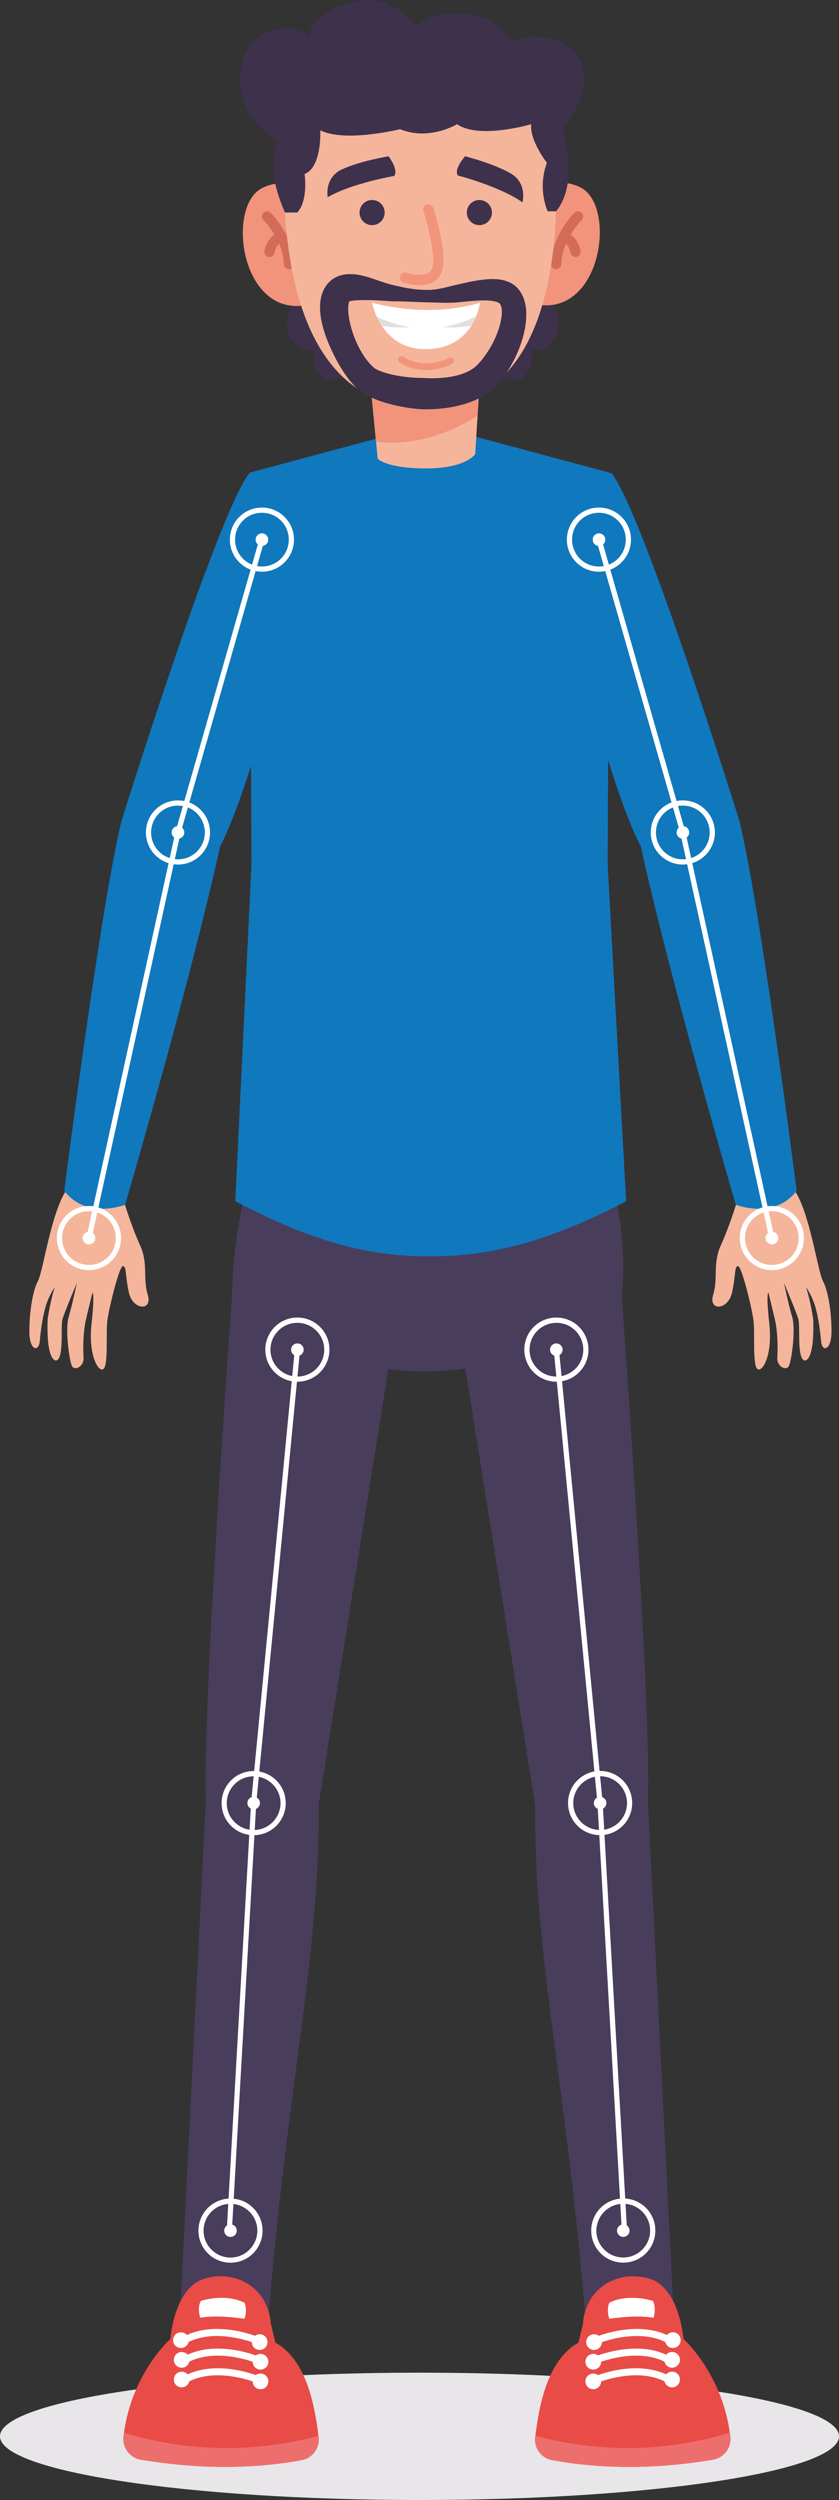 <?xml version="1.0" encoding="UTF-8"?><svg xmlns="http://www.w3.org/2000/svg" viewBox="0 0 120.92 360.1"><rect x="0" y="0" width="120.92" height="360.1" fill="#333333" stroke="none"/><defs><style>.d{fill:#fff;}.e{fill:#ed6f6d;}.f{fill:#d46b58;}.g{fill:#3d314c;}.h{fill:#493d5c;}.i{fill:#e8e6e9;}.j{fill:#e1dfde;}.k{fill:#f2937c;}.l{fill:#1078bd;}.m{fill:#e94b47;}.n{fill:#f5b59b;}</style></defs><g id="a"/><g id="b"><g id="c"><g><path class="i" d="M60.46,360.1c-33.39,0-60.46-4.11-60.46-9.17s27.07-9.17,60.46-9.17,60.46,4.11,60.46,9.17-27.07,9.17-60.46,9.17"/><path class="h" d="M33.4,188.8c-.04-12.42,3.03-20.75,3.03-20.75,19.95-1.29,51.32,0,51.32,0,.04,.12,.09,.24,.13,.36,0,0,3.22,11.34,1.34,20.39-19.41,12.02-38.11,11.23-55.81,0h0Z"/><path class="h" d="M89.59,186.45s4.29,58.44,3.79,73.03l3.85,76.6-12.74-.76c-2.77-35.1-7.5-52.7-7.36-75.34l-10.91-68.14s10.61-5.14,23.38-5.39h0Z"/><path class="m" d="M84.02,334.7c.36-5.04,4.86-7.78,9.45-6.52,4.49,1.23,5.03,8.72,5.03,8.72,0,0,5.48,4.87,6.68,13.5,.03,.19,.06,.38,.08,.58,.18,1.6-.94,3.06-2.52,3.32-7.96,1.32-15.69,1.42-23.15,.06-1.57-.28-2.66-1.74-2.45-3.34l.02-.18c.5-3.81,1.54-10.81,6.21-13.41l.66-2.73h0Z"/><path class="d" d="M85.79,340.5l-.4-.92c.28-.12,6.89-2.96,11.7,.19l-.55,.84c-4.37-2.85-10.69-.14-10.75-.11h0Z"/><path class="d" d="M86.62,340.37c-.1,.62-.68,1.03-1.3,.93-.62-.1-1.03-.68-.93-1.3,.1-.61,.68-1.03,1.3-.93,.62,.1,1.03,.68,.93,1.3h0Z"/><path class="d" d="M97.98,340.1c-.1,.61-.68,1.03-1.3,.93-.62-.1-1.03-.68-.93-1.3,.1-.62,.68-1.03,1.3-.93,.62,.1,1.03,.68,.93,1.3h0Z"/><path class="d" d="M85.91,337.67l-.4-.92c.28-.12,6.89-2.96,11.7,.19l-.55,.84c-4.36-2.85-10.69-.14-10.75-.11h0Z"/><path class="d" d="M86.73,337.54c-.1,.62-.68,1.03-1.3,.93-.62-.1-1.03-.68-.93-1.3,.1-.62,.68-1.03,1.3-.93,.62,.1,1.03,.68,.93,1.3h0Z"/><path class="d" d="M98.09,337.26c-.1,.62-.68,1.03-1.3,.93-.62-.1-1.03-.69-.93-1.3,.1-.62,.68-1.03,1.3-.93,.61,.1,1.03,.69,.93,1.3h0Z"/><path class="d" d="M85.79,343.33l-.4-.92c.28-.12,6.89-2.95,11.7,.19l-.55,.84c-4.37-2.85-10.69-.14-10.75-.11h0Z"/><path class="d" d="M86.62,343.2c-.1,.61-.68,1.03-1.3,.93-.62-.1-1.03-.68-.93-1.3,.1-.62,.68-1.03,1.3-.93,.62,.1,1.03,.68,.93,1.3h0Z"/><path class="d" d="M97.98,342.93c-.1,.62-.68,1.03-1.3,.93-.62-.1-1.03-.69-.93-1.3,.1-.61,.68-1.03,1.3-.93,.62,.1,1.03,.69,.93,1.3h0Z"/><path class="d" d="M94.11,331.43s-3.4-1.17-6.29,.25c-.26,.61-.3,1.49,0,2.32,0,0,3.9-.63,6.37-.15,0,0,.46-1.39-.08-2.42h0Z"/><path class="e" d="M102.73,354.3c-7.96,1.32-15.69,1.42-23.15,.06-1.57-.28-2.66-1.74-2.45-3.34l.02-.18c4.66,1.31,15.54,3.43,28.02-.44,.03,.19,.06,.38,.08,.58,.18,1.6-.94,3.06-2.52,3.32h0Z"/><path class="d" d="M76.01,193.66l-.37-.07c-.05,.27-.07,.55-.07,.82,0,2.2,1.57,4.14,3.81,4.54,.27,.05,.55,.07,.82,.07,2.2,0,4.14-1.57,4.54-3.81,.05-.27,.07-.55,.07-.82,0-2.2-1.57-4.14-3.81-4.54-.27-.05-.55-.07-.82-.07-2.2,0-4.14,1.57-4.54,3.81l.37,.07,.37,.07c.33-1.87,1.97-3.19,3.81-3.19,.23,0,.46,.02,.69,.06,1.87,.33,3.19,1.97,3.19,3.8,0,.23-.02,.46-.06,.69-.33,1.87-1.97,3.19-3.81,3.19-.23,0-.46-.02-.69-.06-1.87-.33-3.19-1.97-3.19-3.8,0-.23,.02-.46,.06-.69l-.37-.07h0Z"/><path class="d" d="M79.29,194.25c-.09,.49,.24,.96,.73,1.05,.49,.09,.96-.24,1.05-.73,.09-.49-.24-.96-.73-1.05-.49-.09-.96,.24-1.05,.73h0Z"/><path class="d" d="M82.31,258.97l-.37-.07c-.05,.28-.07,.55-.07,.82,0,2.2,1.57,4.14,3.81,4.54,.28,.05,.55,.07,.82,.07,2.2,0,4.14-1.57,4.54-3.81,.05-.27,.07-.55,.07-.82,0-2.2-1.57-4.14-3.81-4.54-.27-.05-.55-.07-.82-.07-2.2,0-4.14,1.57-4.54,3.81l.37,.07,.37,.07c.34-1.87,1.97-3.19,3.81-3.19,.23,0,.46,.02,.69,.06,1.87,.33,3.19,1.97,3.19,3.8,0,.23-.02,.46-.06,.69-.34,1.87-1.97,3.19-3.81,3.19-.23,0-.46-.02-.69-.06-1.87-.34-3.19-1.97-3.19-3.8,0-.23,.02-.46,.06-.69l-.37-.07h0Z"/><path class="d" d="M85.6,259.55c-.09,.49,.24,.96,.73,1.05,.49,.09,.96-.24,1.05-.73,.09-.49-.24-.96-.73-1.05-.49-.09-.96,.24-1.05,.73h0Z"/><path class="d" d="M85.65,320.55l-.37-.07c-.05,.27-.07,.55-.07,.82,0,2.2,1.57,4.14,3.81,4.54,.27,.05,.55,.07,.82,.07,2.2,0,4.14-1.57,4.54-3.81,.05-.28,.07-.55,.07-.82,0-2.2-1.57-4.14-3.81-4.54-.27-.05-.55-.07-.82-.07-2.2,0-4.14,1.57-4.54,3.81l.37,.07,.37,.07c.33-1.87,1.97-3.19,3.8-3.19,.23,0,.46,.02,.69,.06,1.87,.33,3.19,1.97,3.19,3.8,0,.23-.02,.46-.06,.69-.34,1.87-1.97,3.19-3.81,3.19-.23,0-.46-.02-.69-.06-1.87-.34-3.19-1.97-3.19-3.8,0-.23,.02-.46,.06-.69l-.37-.07h0Z"/><path class="d" d="M88.94,321.14c-.09,.49,.24,.96,.73,1.05,.49,.09,.96-.24,1.05-.73,.09-.49-.24-.96-.73-1.05-.49-.09-.96,.24-1.05,.73h0Z"/><polygon class="d" points="79.81 194.45 86.11 259.74 89.62 321.32 90.37 321.27 86.86 259.69 80.56 194.37 79.81 194.45 79.81 194.45"/><path class="h" d="M33.46,186.45s-4.29,58.44-3.79,73.03l-3.85,76.6,12.74-.76c2.77-35.1,7.5-52.7,7.36-75.34l10.91-68.14s-10.61-5.14-23.38-5.39h0Z"/><path class="m" d="M39.03,334.7c-.36-5.04-4.86-7.78-9.45-6.52-4.49,1.23-5.03,8.72-5.03,8.72,0,0-5.48,4.87-6.68,13.5-.03,.19-.06,.38-.08,.58-.18,1.6,.94,3.06,2.52,3.32,7.96,1.32,15.69,1.42,23.15,.06,1.57-.28,2.66-1.74,2.46-3.34l-.02-.18c-.5-3.81-1.54-10.81-6.21-13.41l-.66-2.73h0Z"/><path class="d" d="M37.26,340.5l.4-.92c-.28-.12-6.89-2.96-11.7,.19l.55,.84c4.37-2.85,10.69-.14,10.75-.11h0Z"/><path class="d" d="M36.43,340.37c.1,.62,.68,1.03,1.3,.93,.62-.1,1.03-.68,.93-1.3-.1-.61-.68-1.03-1.3-.93-.62,.1-1.03,.68-.93,1.3h0Z"/><path class="d" d="M25.07,340.1c.1,.61,.68,1.03,1.3,.93,.62-.1,1.03-.68,.93-1.3-.1-.62-.68-1.03-1.3-.93-.62,.1-1.03,.68-.93,1.3h0Z"/><path class="d" d="M37.14,337.67l.4-.92c-.28-.12-6.89-2.96-11.7,.19l.55,.84c4.37-2.85,10.69-.14,10.75-.11h0Z"/><path class="d" d="M36.31,337.54c.1,.62,.68,1.03,1.3,.93,.62-.1,1.03-.68,.93-1.3-.1-.62-.68-1.03-1.3-.93-.62,.1-1.03,.68-.93,1.3h0Z"/><path class="d" d="M24.96,337.26c.1,.62,.68,1.03,1.3,.93,.62-.1,1.03-.69,.93-1.3-.1-.62-.68-1.03-1.3-.93-.62,.1-1.03,.69-.93,1.3h0Z"/><path class="d" d="M37.26,343.33l.4-.92c-.28-.12-6.89-2.95-11.7,.19l.55,.84c4.37-2.85,10.69-.14,10.75-.11h0Z"/><path class="d" d="M36.43,343.2c.1,.61,.68,1.03,1.3,.93,.62-.1,1.03-.68,.93-1.3-.1-.62-.68-1.03-1.3-.93-.62,.1-1.03,.68-.93,1.3h0Z"/><path class="d" d="M25.07,342.93c.1,.62,.68,1.03,1.3,.93,.62-.1,1.03-.69,.93-1.3-.1-.61-.68-1.03-1.3-.93-.62,.1-1.03,.69-.93,1.3h0Z"/><path class="d" d="M28.94,331.43s3.4-1.17,6.29,.25c.27,.61,.3,1.49,0,2.32,0,0-3.9-.63-6.37-.15,0,0-.47-1.39,.08-2.42h0Z"/><path class="e" d="M20.32,354.3c7.96,1.32,15.69,1.42,23.15,.06,1.57-.28,2.66-1.74,2.46-3.34l-.02-.18c-4.66,1.31-15.54,3.43-28.02-.44-.03,.19-.06,.38-.08,.58-.18,1.6,.94,3.06,2.52,3.32h0Z"/><path class="d" d="M47.04,193.66l-.37,.07c.04,.23,.06,.46,.06,.69,0,1.84-1.32,3.47-3.19,3.8-.23,.04-.46,.06-.69,.06-1.84,0-3.47-1.31-3.81-3.19-.04-.23-.06-.46-.06-.69,0-1.84,1.32-3.47,3.19-3.8,.23-.04,.46-.06,.69-.06,1.84,0,3.47,1.31,3.81,3.19l.37-.07,.37-.07c-.4-2.24-2.35-3.81-4.54-3.81-.27,0-.54,.02-.82,.07-2.24,.4-3.81,2.35-3.81,4.54,0,.27,.02,.55,.07,.82,.4,2.24,2.35,3.81,4.54,3.81,.27,0,.54-.02,.82-.07,2.24-.4,3.81-2.35,3.81-4.54,0-.27-.02-.54-.07-.82l-.37,.07h0Z"/><path class="d" d="M43.75,194.25c.09,.49-.24,.96-.73,1.05-.49,.09-.96-.24-1.05-.73-.09-.49,.24-.96,.73-1.05,.49-.09,.96,.24,1.05,.73h0Z"/><path class="d" d="M40.74,258.97l-.37,.07c.04,.23,.06,.46,.06,.69,0,1.84-1.32,3.47-3.19,3.81-.23,.04-.46,.06-.69,.06-1.84,0-3.47-1.32-3.81-3.19-.04-.23-.06-.46-.06-.69,0-1.84,1.32-3.47,3.19-3.8,.23-.04,.46-.06,.69-.06,1.84,0,3.47,1.32,3.81,3.19l.37-.07,.37-.07c-.4-2.24-2.35-3.81-4.54-3.81-.27,0-.54,.02-.82,.07-2.24,.4-3.81,2.35-3.81,4.54,0,.27,.02,.54,.07,.82,.4,2.24,2.35,3.81,4.54,3.81,.27,0,.54-.02,.82-.07,2.24-.4,3.81-2.35,3.81-4.54,0-.27-.02-.54-.07-.82l-.37,.07h0Z"/><path class="d" d="M37.45,259.55c.09,.49-.24,.96-.73,1.05-.49,.09-.96-.24-1.05-.73-.09-.49,.24-.96,.73-1.05,.49-.09,.96,.24,1.05,.73h0Z"/><path class="d" d="M37.4,320.55l-.37,.07c.04,.23,.06,.46,.06,.69,0,1.84-1.32,3.47-3.19,3.81-.23,.04-.46,.06-.69,.06-1.84,0-3.47-1.32-3.81-3.19-.04-.23-.06-.46-.06-.69,0-1.84,1.32-3.47,3.19-3.8,.23-.04,.46-.06,.69-.06,1.84,0,3.47,1.32,3.81,3.19l.37-.07,.37-.07c-.4-2.24-2.35-3.81-4.54-3.81-.27,0-.54,.02-.82,.07-2.24,.4-3.81,2.35-3.81,4.54,0,.27,.02,.54,.07,.82,.4,2.24,2.35,3.81,4.54,3.81,.27,0,.54-.02,.82-.07,2.24-.4,3.81-2.35,3.81-4.54,0-.27-.02-.54-.07-.82l-.37,.07h0Z"/><path class="d" d="M34.11,321.14c.09,.49-.24,.96-.73,1.05-.49,.09-.96-.24-1.05-.73-.09-.49,.24-.96,.73-1.05,.49-.09,.96,.24,1.05,.73h0Z"/><polygon class="d" points="42.49 194.37 36.19 259.68 32.68 321.27 33.42 321.32 36.93 259.74 43.24 194.45 42.49 194.37 42.49 194.37"/><path class="l" d="M90.24,173.02c-9.94,5.2-18.62,8.01-28.33,7.94-9.71,.07-18.06-2.74-28-7.94l2.33-48.44-.25-56.5,18.66-5.01c2.38-.64,4.82-.95,7.26-.96,2.44,.01,4.88,.32,7.26,.96l18.66,5.01-.25,56.5,2.66,48.44h0Z"/><path class="n" d="M69.1,55.51l-.27,4.39-.34,5.5s-1.28,2.07-7.08,2.07-6.98-1.41-6.98-1.41l-.23-2.44-.78-8.1h15.69Z"/><path class="k" d="M69.1,55.51l-.27,4.39c-2.42,1.54-8.14,4.56-14.64,3.71l-.78-8.1h15.69Z"/><path class="g" d="M42.54,43.22s-1.99,2.63-.83,5.11c1.16,2.48,3.36,2.04,3.36,2.04,0,0-.22,3.27,1.77,4.22,1.99,.95,4.46-1.64,4.04-4.22-.42-2.58-4.25-8.95-8.34-7.16h0Z"/><path class="g" d="M79.3,43.22s1.99,2.63,.83,5.11c-1.16,2.48-3.37,2.04-3.37,2.04,0,0,.22,3.27-1.77,4.22-1.99,.95-4.46-1.64-4.04-4.22,.42-2.58,4.25-8.95,8.34-7.16h0Z"/><path class="k" d="M46.67,29.86s-3.52-5.28-8.8-2.82c-5.28,2.46-3.28,18.26,5.93,16.96,0,0,4.46-6.58,2.87-14.15h0Z"/><path class="f" d="M41.65,38.78c-.39,0-.72-.31-.73-.7-.16-3.69-2.91-6.34-2.94-6.36-.29-.28-.31-.74-.03-1.04,.28-.29,.74-.31,1.04-.03,.13,.12,3.21,3.07,3.4,7.37,.02,.4-.3,.75-.7,.77h-.03Z"/><path class="f" d="M38.84,37.02h-.11c-.4-.07-.68-.44-.62-.84,.01-.09,.33-2.1,2.17-2.82,.38-.15,.8,.04,.95,.42,.15,.38-.04,.8-.42,.95-1.04,.4-1.25,1.66-1.25,1.67-.05,.36-.37,.63-.73,.63h0Z"/><path class="k" d="M76.17,30.12s2.11-5.63,7.4-3.17c5.28,2.46,3.28,18.26-5.93,16.96,0,0-3.05-6.22-1.46-13.8h0Z"/><path class="f" d="M80.15,38.78h-.03c-.4-.02-.72-.36-.7-.77,.19-4.3,3.27-7.25,3.4-7.37,.3-.28,.76-.27,1.04,.03,.28,.29,.26,.76-.03,1.04-.04,.04-2.78,2.69-2.94,6.36-.02,.39-.34,.7-.73,.7h0Z"/><path class="f" d="M82.96,37.02c-.36,0-.67-.26-.73-.62,0-.03-.22-1.27-1.25-1.67-.38-.15-.56-.58-.42-.95,.15-.38,.57-.56,.95-.42,1.84,.72,2.16,2.74,2.17,2.82,.06,.4-.22,.77-.62,.83h-.11Z"/><path class="n" d="M41.34,17.14s-5.05,41.52,19.65,41.52,18.49-41.88,18.49-41.88l-38.15,.37h0Z"/><path class="g" d="M51.82,30.62c0,1,.81,1.81,1.81,1.81s1.81-.81,1.81-1.81-.81-1.81-1.81-1.81-1.81,.81-1.81,1.81h0Z"/><path class="g" d="M70.9,30.62c0,1-.81,1.81-1.81,1.81s-1.81-.81-1.81-1.81,.81-1.81,1.81-1.81,1.81,.81,1.81,1.81h0Z"/><path class="g" d="M67.03,22.51s-1.63,1.8-1.06,2.76c0,0,6.14,1.6,9.32,3.87,0,0,.79-2.77-1.75-4.2-2.54-1.43-6.51-2.43-6.51-2.43h0Z"/><path class="g" d="M56,22.51s1.47,1.92,.82,2.83c0,0-6.23,1.08-9.59,3.07,0,0-.55-2.82,2.09-4.03,2.65-1.21,6.68-1.87,6.68-1.87h0Z"/><path class="k" d="M60.42,41.07c-.83,0-1.65-.17-2.28-.38-.38-.13-.59-.54-.46-.93,.13-.39,.54-.59,.93-.46,.03,0,3.05,.96,3.66-.62,.57-1.49-.46-5.89-1.24-8.31-.12-.39,.09-.8,.47-.93,.39-.13,.8,.09,.93,.47,.22,.69,2.17,6.83,1.22,9.3-.55,1.43-1.89,1.87-3.22,1.87h0Z"/><path class="k" d="M61.44,53.31c-1.17,0-2.5-.27-3.84-1.11-.23-.14-.3-.45-.15-.68,.14-.23,.45-.3,.67-.15,3.22,2.02,6.44,.25,6.57,.17,.23-.13,.53-.05,.67,.18,.13,.23,.05,.53-.18,.67-.1,.06-1.65,.92-3.74,.92h0Z"/><path class="d" d="M53.62,43.59s.17,.9,.69,2.04c.19,.42,.43,.86,.73,1.31,1.11,1.68,3.03,3.35,6.25,3.35,3.61,0,5.58-1.69,6.65-3.38h0c.29-.46,.51-.91,.68-1.33,.45-1.11,.55-1.98,.55-1.98,0,0-6.62,2.35-15.55,0h0Z"/><path class="j" d="M63.7,47.11s2.42,.2,4.25-.21h0c.29-.46,.51-.91,.68-1.33-.8,.39-2.79,1.27-4.93,1.54h0Z"/><path class="j" d="M54.32,45.63c.19,.42,.43,.86,.73,1.31,1.81,.36,4.09,.17,4.09,.17-2.04-.26-3.95-1.07-4.82-1.48h0Z"/><path class="g" d="M65.41,41.1c1.4-.3,2.84-.68,4.45-.84,.4-.04,.82-.07,1.26-.06,.44,0,.9,.04,1.41,.16,.25,.06,.51,.14,.78,.25,.13,.05,.27,.12,.4,.2,.14,.08,.28,.17,.41,.27,.53,.4,.92,.94,1.17,1.46,.25,.52,.39,1.04,.47,1.53,.08,.49,.1,.95,.09,1.4-.02,.9-.15,1.74-.34,2.55-.39,1.61-1.01,3.12-1.81,4.54-.4,.71-.85,1.4-1.37,2.06-.13,.16-.26,.33-.4,.49l-.21,.24-.25,.26c-.34,.35-.71,.66-1.09,.94-1.54,1.1-3.21,1.66-4.83,2-1.63,.33-3.24,.44-4.84,.4-1.6-.12-3.16-.38-4.72-.81-.78-.21-1.55-.48-2.34-.82-.4-.18-.79-.38-1.2-.63l-.16-.1-.18-.12c-.11-.08-.22-.16-.32-.24-.2-.16-.38-.33-.55-.49-.34-.33-.62-.67-.89-1-.27-.34-.51-.68-.74-1.02-.46-.68-.86-1.37-1.23-2.08-.37-.71-.71-1.42-1.02-2.16-.31-.74-.58-1.5-.8-2.3-.22-.8-.39-1.64-.43-2.57-.02-.46,0-.96,.09-1.49,.09-.53,.26-1.11,.61-1.7,.34-.59,.92-1.17,1.59-1.49,.32-.17,.68-.28,.98-.34,.29-.06,.57-.1,.82-.1,1.02-.04,1.82,.15,2.59,.36,.76,.22,1.47,.48,2.16,.72,.35,.11,.69,.23,1.02,.32,.34,.1,.64,.16,1.01,.25,.71,.16,1.42,.33,2.12,.43,.7,.11,1.41,.17,2.11,.19,.7,.02,1.4-.03,2.09-.17,.69-.13,1.37-.31,2.05-.47h0Zm-15.08,2.35s-.07,.16-.1,.35c-.03,.19-.05,.43-.05,.69,0,.53,.08,1.13,.2,1.75,.25,1.23,.69,2.51,1.29,3.69,.3,.59,.63,1.16,1,1.67,.37,.51,.78,.98,1.18,1.32,.1,.08,.19,.16,.28,.21l.12,.07,.14,.07c.22,.11,.49,.21,.77,.31,.56,.2,1.19,.35,1.82,.48,1.28,.25,2.61,.38,3.93,.38,1.31,.08,2.63,.06,3.86-.14,1.23-.19,2.4-.56,3.26-1.12,.22-.14,.41-.29,.59-.45l.13-.13,.16-.16c.11-.11,.21-.23,.31-.34,.4-.47,.78-.98,1.13-1.52,.69-1.08,1.25-2.27,1.61-3.47,.18-.6,.3-1.2,.35-1.76,.05-.55-.01-1.07-.13-1.35-.06-.14-.1-.21-.15-.26l-.04-.04-.08-.06c-.06-.04-.15-.08-.25-.12-.41-.16-1.03-.23-1.67-.25-1.3-.02-2.73,.16-4.21,.3-.76,.06-1.52,.05-2.29,.03-.76-.03-1.52-.04-2.28-.06-.75-.02-1.5-.06-2.25-.09-.74-.03-1.48-.04-2.22-.05-.18,0-.36,0-.57-.02l-.58-.04-1.13-.07c-.74-.04-1.46-.05-2.14-.04-.67,0-1.32,.04-1.76,.12-.11,.02-.18,.04-.24,.07l-.02,.04h0Z"/><path class="g" d="M40.07,20.33s-6.56-3.1-5.3-10.86c.76-4.66,6.33-7.06,9.68-4.21,0,0,.37-3.86,7.37-5.14,5.02-.92,8.19,3.8,8.19,3.8,0,0,1.55-2.59,7.28-1.96,5.04,.55,6.15,4.08,6.15,4.08,0,0,4.05-1.77,7.64,.16,6.08,3.27,1.6,10.45,0,12.41,0,0,2.51,7.57-.93,11.83h-1.21s-1.53-3.19-.12-6.99c0,0-2.51-3.22-2.26-5.56,0,0-7.49,2.22-10.69,0,0,0-4.01,2.44-8.21,.72,0,0-7.94,1.96-11.5,.16,0,0,.27,5.31-2.26,6.29,0,0,.56,3.83-1.06,5.55h-1.75s-3.18-6.53-1-10.29h0Z"/><path class="n" d="M17.83,172.97s1.11,3.68,2.34,6.36c1.23,2.68,.39,4.74,1.12,7.16,.74,2.42-2.15,2.24-2.71-.3-.56-2.53-.32-3.73-.85-3.82-.53-.08-2.04,6.1-2.26,7.87-.22,1.77,.15,6.22-.52,6.91-.67,.69-2.26-1.81-1.76-6.43,.51-4.62,.13-4.52,.13-4.52,0,0-.44,1.79-.9,3.72-.46,1.93-.46,4.28-.38,5.6,.09,1.32-1.26,1.97-1.65,1.27-.4-.71-1.03-5.31-.49-7.11,.53-1.8,1.18-4.88,1.18-4.88,0,0-1.77,4.14-2.07,5.2-.3,1.07,.2,5.14-.73,5.89-.38,.31-1.62-.1-1.41-5.91,0,0,.42-2.83,1.04-4.59,0,0-.95,1.31-1.41,3.07-.41,1.55-.63,3.18-.77,4.75-.14,1.57-1.5,1.36-1.5-1.41,0-2.77,.46-5.82,1.24-7.29,.78-1.47,1.91-10.09,4.22-13.25l8.12,1.71h0Z"/><path class="l" d="M43.89,80.64s-6.63,30.68-12.18,41.3c0,0-3.05,14.93-13.67,51.59,0,0-5.54,2.2-8.78-2,0,0,5.13-40.3,8.22-53.18,0,0,13.87-44.52,18.51-50.26,0,0,7.16,2.91,7.89,12.56h0Z"/><path class="d" d="M42,77.73h-.38c0,1.07-.43,2.04-1.13,2.74-.7,.7-1.67,1.13-2.74,1.13s-2.04-.43-2.74-1.13c-.7-.7-1.13-1.67-1.13-2.74,0-1.07,.43-2.04,1.13-2.74,.7-.7,1.67-1.13,2.74-1.13s2.04,.43,2.74,1.13c.7,.7,1.13,1.67,1.13,2.74h.75c0-2.55-2.07-4.62-4.62-4.62s-4.62,2.07-4.62,4.62c0,2.55,2.07,4.62,4.62,4.62s4.62-2.07,4.62-4.62h-.38Z"/><path class="d" d="M38.66,77.73c0,.5-.41,.91-.91,.91s-.91-.41-.91-.91,.41-.91,.91-.91,.91,.41,.91,.91h0Z"/><path class="d" d="M29.9,119.91h-.38c0,1.07-.43,2.03-1.13,2.74-.7,.7-1.67,1.13-2.74,1.13s-2.04-.43-2.74-1.13c-.7-.7-1.13-1.67-1.13-2.74,0-1.07,.43-2.04,1.13-2.74,.7-.7,1.67-1.13,2.74-1.13s2.04,.43,2.74,1.13c.7,.7,1.13,1.67,1.13,2.74h.75c0-2.55-2.07-4.62-4.62-4.62s-4.62,2.07-4.62,4.62c0,2.55,2.07,4.62,4.62,4.62,2.55,0,4.62-2.07,4.62-4.62h-.38Z"/><path class="d" d="M26.56,119.91c0,.5-.41,.9-.91,.9s-.91-.4-.91-.9,.41-.91,.91-.91,.91,.41,.91,.91h0Z"/><path class="d" d="M17.07,178.33h-.38c0,1.07-.43,2.04-1.13,2.74-.7,.7-1.67,1.13-2.74,1.13-1.07,0-2.04-.43-2.74-1.13-.7-.7-1.13-1.67-1.13-2.74,0-1.07,.43-2.03,1.13-2.74,.7-.7,1.67-1.13,2.74-1.13,1.07,0,2.04,.43,2.74,1.13,.7,.7,1.13,1.67,1.13,2.74h.75c0-2.55-2.07-4.62-4.62-4.62-2.55,0-4.62,2.07-4.62,4.62,0,2.55,2.07,4.62,4.62,4.62,2.55,0,4.62-2.07,4.62-4.62h-.38Z"/><path class="d" d="M13.73,178.33c0,.5-.41,.91-.91,.91s-.91-.41-.91-.91,.41-.91,.91-.91,.91,.41,.91,.91h0Z"/><polygon class="d" points="37.39 77.62 25.29 119.82 12.46 178.25 13.19 178.41 26.02 120 38.11 77.83 37.39 77.62 37.39 77.62"/><path class="n" d="M106.25,172.97s-1.11,3.68-2.34,6.36c-1.23,2.68-.39,4.74-1.12,7.16-.74,2.42,2.15,2.24,2.71-.3,.56-2.53,.32-3.73,.85-3.82,.53-.08,2.04,6.1,2.25,7.87,.22,1.77-.15,6.22,.52,6.91,.67,.69,2.26-1.81,1.76-6.43-.51-4.62-.13-4.52-.13-4.52,0,0,.44,1.79,.9,3.72,.46,1.93,.46,4.28,.38,5.6-.09,1.32,1.26,1.97,1.65,1.27,.4-.71,1.03-5.31,.49-7.11-.54-1.8-1.18-4.88-1.18-4.88,0,0,1.77,4.14,2.07,5.2,.3,1.07-.2,5.14,.73,5.89,.38,.31,1.62-.1,1.41-5.91,0,0-.43-2.83-1.04-4.59,0,0,.95,1.31,1.41,3.07,.41,1.55,.63,3.18,.77,4.75,.13,1.57,1.49,1.36,1.5-1.41,0-2.77-.46-5.82-1.24-7.29-.78-1.47-1.91-10.09-4.22-13.25l-8.12,1.71h0Z"/><path class="l" d="M80.19,80.64s6.63,30.68,12.18,41.3c0,0,3.05,14.93,13.67,51.59,0,0,5.54,2.2,8.78-2,0,0-5.13-40.3-8.22-53.18,0,0-13.87-44.52-18.51-50.26,0,0-7.16,2.91-7.89,12.56h0Z"/><path class="d" d="M82.08,77.73h-.38c0,2.55,2.07,4.62,4.62,4.62s4.62-2.07,4.62-4.62-2.07-4.62-4.62-4.62-4.62,2.07-4.62,4.62h.75c0-1.07,.43-2.04,1.13-2.74,.7-.7,1.67-1.13,2.74-1.13s2.04,.43,2.74,1.13c.7,.7,1.13,1.67,1.13,2.74s-.43,2.04-1.13,2.74-1.67,1.13-2.74,1.13-2.04-.43-2.74-1.13c-.7-.7-1.13-1.67-1.13-2.74h-.38Z"/><path class="d" d="M85.42,77.73c0,.5,.41,.91,.91,.91s.91-.41,.91-.91-.41-.91-.91-.91-.91,.41-.91,.91h0Z"/><path class="d" d="M94.17,119.91h-.38c0,2.55,2.07,4.62,4.62,4.62,2.55,0,4.62-2.07,4.62-4.62s-2.07-4.62-4.62-4.62-4.62,2.07-4.62,4.62h.75c0-1.07,.43-2.04,1.13-2.74,.7-.7,1.67-1.13,2.74-1.13s2.03,.43,2.74,1.13c.7,.7,1.13,1.67,1.13,2.74s-.43,2.03-1.13,2.74c-.7,.7-1.67,1.13-2.74,1.13s-2.04-.43-2.74-1.13c-.7-.7-1.13-1.67-1.13-2.74h-.38Z"/><path class="d" d="M97.51,119.91c0,.5,.41,.9,.91,.9s.91-.4,.91-.9-.41-.91-.91-.91-.91,.41-.91,.91h0Z"/><path class="d" d="M107,178.33h-.38c0,2.55,2.07,4.62,4.62,4.62,2.55,0,4.62-2.07,4.62-4.62s-2.07-4.62-4.62-4.62c-2.55,0-4.62,2.07-4.62,4.62h.75c0-1.07,.43-2.03,1.13-2.74,.7-.7,1.67-1.13,2.74-1.13,1.07,0,2.04,.43,2.74,1.13,.7,.7,1.13,1.67,1.13,2.74s-.43,2.04-1.13,2.74-1.67,1.13-2.74,1.13c-1.07,0-2.04-.43-2.74-1.13-.7-.7-1.13-1.67-1.13-2.74h-.38Z"/><path class="d" d="M110.34,178.33c0,.5,.41,.91,.91,.91s.91-.41,.91-.91-.41-.91-.91-.91-.91,.41-.91,.91h0Z"/><polygon class="d" points="85.96 77.83 98.05 120 110.88 178.41 111.61 178.25 98.78 119.82 86.69 77.62 85.96 77.83 85.96 77.83"/></g></g></g></svg>